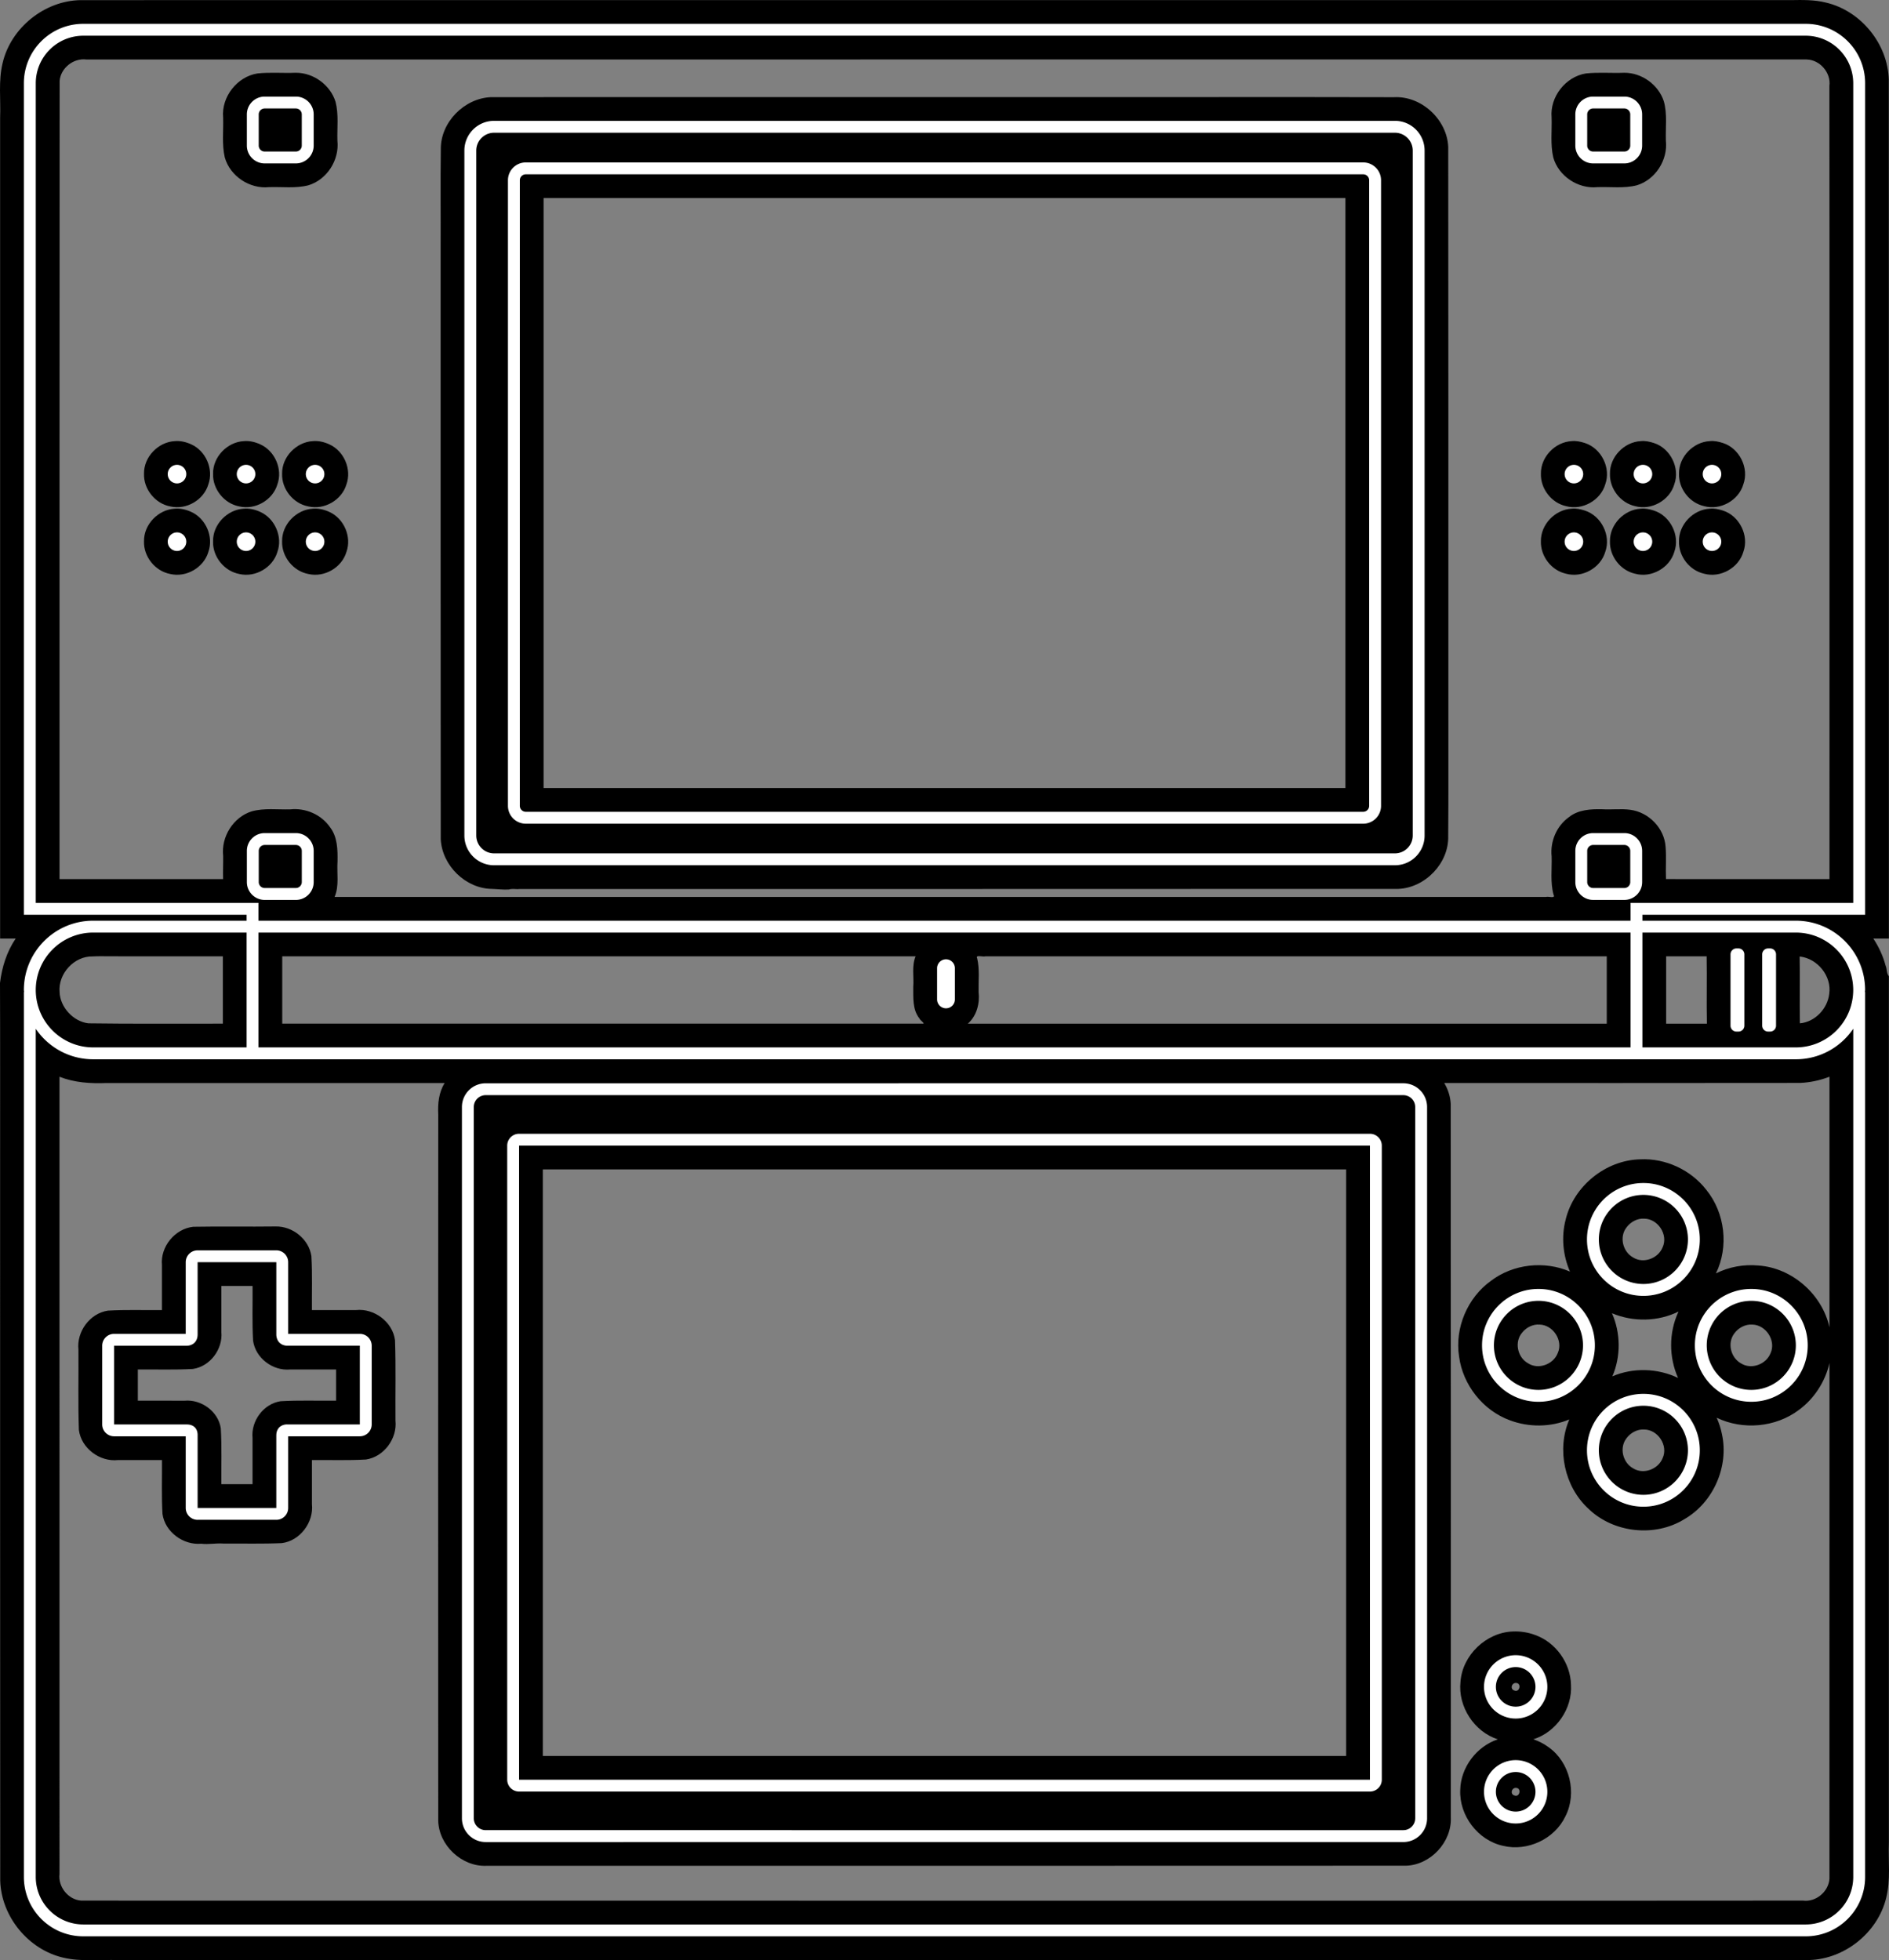 <?xml version="1.0" encoding="UTF-8" standalone="no"?>
<!-- Generator: Adobe Illustrator 13.0.0, SVG Export Plug-In . SVG Version: 6.00 Build 14948)  -->

<svg
   version="1.2"
   id="Layer_3"
   x="0px"
   y="0px"
   width="318.04"
   height="330.034"
   viewBox="0 0 318.04 330.034"
   xml:space="preserve"
   sodipodi:docname="controller.svg"
   inkscape:version="1.1.2 (0a00cf5339, 2022-02-04)"
   xmlns:inkscape="http://www.inkscape.org/namespaces/inkscape"
   xmlns:sodipodi="http://sodipodi.sourceforge.net/DTD/sodipodi-0.dtd"
   xmlns="http://www.w3.org/2000/svg"
   xmlns:svg="http://www.w3.org/2000/svg"
   xmlns:rdf="http://www.w3.org/1999/02/22-rdf-syntax-ns#"
   xmlns:cc="http://creativecommons.org/ns#"
   xmlns:dc="http://purl.org/dc/elements/1.1/"
   xmlns:ns="&amp;ns_sfw;"><rect x="0" y="0" width="318.04" height="330.034" fill="#808080" stroke="none"/><defs
   id="defs82">
	
	

	
	

	
	

		
		
		
		
		
		
	
		
		
		
		
		
		
	</defs><sodipodi:namedview
   id="namedview80"
   pagecolor="#ffffff"
   bordercolor="#666666"
   borderopacity="1.0"
   inkscape:pageshadow="2"
   inkscape:pageopacity="0.0"
   inkscape:pagecheckerboard="0"
   showgrid="false"
   fit-margin-top="0"
   fit-margin-left="0"
   fit-margin-right="0"
   fit-margin-bottom="0"
   inkscape:zoom="1.451521"
   inkscape:cx="-14.812048"
   inkscape:cy="138.8199"
   inkscape:window-width="1920"
   inkscape:window-height="996"
   inkscape:window-x="0"
   inkscape:window-y="0"
   inkscape:window-maximized="1"
   inkscape:current-layer="Layer_3" />
<path
   id="path960"
   style="fill:#000000"
   d="m 301.438,0.019 c -95.938,-0.013 -191.878,-0.004 -287.817,0.003 -6.105,0.065 -11.807,4.656 -13.184,10.603 -0.728,3.009 -0.297,6.128 -0.417,9.188 0,46.068 0,92.135 0,138.203 0.874,0 1.749,0 2.623,0 -1.511,2.218 -2.328,4.852 -2.643,7.49 0.046,10.571 0.007,21.149 0.02,31.723 0.005,39.802 -0.007,79.605 0.018,119.407 0.165,6.023 4.719,11.599 10.59,12.962 3.045,0.727 6.197,0.3 9.293,0.417 94.9,-0.004 189.801,0.009 284.701,-0.013 5.958,-0.162 11.49,-4.606 12.929,-10.392 0.796,-3.069 0.35,-6.265 0.468,-9.394 0,-48.616 0,-97.233 0,-145.849 -0.417,-0.5 -0.299,-1.227 -0.557,-1.816 -0.437,-1.609 -1.141,-3.145 -2.064,-4.533 0.874,0 1.749,0 2.623,0 -0.002,-48.207 0.013,-96.415 -0.017,-144.622 -0.165,-6.021 -4.717,-11.596 -10.585,-12.961 -1.952,-0.493 -3.985,-0.446 -5.982,-0.413 z m 2.758,9.996 c 2.227,0.06 4.107,2.242 3.808,4.46 0.039,42.965 0.005,85.931 0.016,128.896 0,1.548 0,3.096 0,4.644 -9.176,0.003 -18.352,0.001 -27.527,-0.008 -0.08,-1.804 0.08,-3.614 -0.067,-5.414 -0.193,-3.135 -2.814,-5.824 -5.901,-6.245 -1.579,-0.223 -3.181,0.005 -4.77,-0.096 -1.94,-0.042 -4.031,0.064 -5.612,1.335 -2.07,1.475 -3.17,4.093 -2.902,6.606 0.065,2.144 -0.248,4.353 0.322,6.447 0.394,0.706 -0.857,0.239 -1.269,0.373 -67.986,0 -135.973,0 -203.959,0 0.812,-1.899 0.35,-3.983 0.492,-5.977 0.032,-1.983 0.003,-4.134 -1.274,-5.776 -1.464,-2.122 -4.119,-3.264 -6.669,-2.989 -2.171,0.067 -4.409,-0.258 -6.526,0.341 -3.088,0.98 -5.142,4.281 -4.786,7.482 0.018,1.306 -0.046,2.612 -0.009,3.918 -9.18,0 -18.361,0 -27.541,0 0.002,-44.792 -0.006,-89.585 0.018,-134.377 0.164,-2.172 2.327,-3.882 4.477,-3.621 96.561,-6.49e-4 193.121,-0.001 289.682,-0.002 z M 49.801,12.249 c -2.15,0.091 -4.317,-0.116 -6.456,0.117 -3.433,0.545 -6.093,3.955 -5.777,7.422 0.07,2.23 -0.226,4.509 0.274,6.702 0.88,3.165 4.199,5.358 7.452,5.018 2.206,-0.075 4.469,0.245 6.63,-0.311 3.137,-0.946 5.243,-4.278 4.882,-7.515 -0.067,-2.173 0.24,-4.402 -0.31,-6.53 -0.876,-2.849 -3.719,-4.92 -6.695,-4.902 z m 223.668,0 c -2.15,0.091 -4.318,-0.116 -6.458,0.117 -3.432,0.547 -6.091,3.955 -5.775,7.422 0.071,2.23 -0.227,4.507 0.274,6.7 0.877,3.166 4.197,5.36 7.45,5.02 2.206,-0.075 4.469,0.245 6.63,-0.311 3.134,-0.95 5.245,-4.277 4.882,-7.515 -0.075,-2.203 0.263,-4.475 -0.343,-6.624 -0.905,-2.8 -3.72,-4.824 -6.66,-4.808 z m -70.213,4.098 c -40.191,0.006 -80.383,-0.009 -120.574,0.01 -4.512,0.172 -8.53,4.235 -8.465,8.784 -0.074,5.468 -0.008,10.938 -0.031,16.407 0.006,33.253 -0.013,66.507 0.019,99.76 0.229,4.432 4.195,8.32 8.652,8.355 0.942,0.029 1.912,0.165 2.839,0.099 0.545,-0.192 1.182,-0.006 1.764,-0.083 49.325,-0.005 98.65,0.012 147.975,-0.018 4.535,-0.199 8.533,-4.348 8.39,-8.917 0.066,-7.388 0.008,-14.777 0.029,-22.166 -0.003,-31.276 0.012,-62.553 -0.024,-93.828 -0.191,-4.623 -4.513,-8.641 -9.155,-8.384 -10.472,-0.04 -20.945,-0.014 -31.417,-0.019 z m 23.264,17 c 0,33.111 0,66.221 0,99.332 -45,0 -90,0 -135,0 6.5e-4,-33.111 10e-4,-66.221 0.002,-99.332 44.999,0 89.999,0 134.998,0 z M 29.432,74.271 c -2.798,0.144 -5.236,2.668 -5.186,5.486 -0.088,2.594 1.877,5.039 4.432,5.51 2.67,0.627 5.616,-1.067 6.396,-3.701 0.929,-2.561 -0.406,-5.635 -2.877,-6.752 -0.852,-0.393 -1.827,-0.628 -2.766,-0.543 z m 11.625,0 c -2.798,0.144 -5.236,2.668 -5.186,5.486 -0.088,2.594 1.877,5.039 4.432,5.51 2.67,0.627 5.616,-1.067 6.396,-3.701 0.929,-2.561 -0.406,-5.635 -2.877,-6.752 -0.852,-0.393 -1.827,-0.628 -2.766,-0.543 z m 11.625,0 c -2.798,0.144 -5.236,2.668 -5.186,5.486 -0.088,2.594 1.877,5.039 4.432,5.51 2.67,0.627 5.616,-1.067 6.396,-3.701 0.929,-2.561 -0.406,-5.635 -2.877,-6.752 -0.852,-0.393 -1.827,-0.628 -2.766,-0.543 z m 211.936,0 c -2.797,0.144 -5.233,2.668 -5.184,5.484 -0.079,2.521 1.766,4.922 4.237,5.464 2.729,0.758 5.826,-0.974 6.605,-3.698 0.985,-2.748 -0.676,-6.044 -3.443,-6.933 -0.706,-0.225 -1.473,-0.402 -2.215,-0.317 z m 11.625,0 c -2.797,0.144 -5.233,2.668 -5.184,5.484 -0.079,2.521 1.766,4.922 4.237,5.464 2.729,0.758 5.826,-0.974 6.605,-3.698 0.985,-2.748 -0.676,-6.044 -3.443,-6.933 -0.706,-0.225 -1.473,-0.402 -2.215,-0.317 z m 11.625,0 c -2.797,0.144 -5.233,2.668 -5.184,5.484 -0.079,2.521 1.766,4.922 4.237,5.464 2.729,0.758 5.826,-0.974 6.605,-3.698 0.985,-2.748 -0.676,-6.044 -3.443,-6.933 -0.706,-0.225 -1.473,-0.402 -2.215,-0.317 z m -258.436,11.375 c -2.798,0.144 -5.236,2.668 -5.186,5.486 -0.088,2.594 1.877,5.039 4.432,5.51 2.67,0.627 5.616,-1.067 6.396,-3.701 0.929,-2.561 -0.406,-5.635 -2.877,-6.752 -0.852,-0.393 -1.827,-0.628 -2.766,-0.543 z m 11.625,0 c -2.798,0.144 -5.236,2.668 -5.186,5.486 -0.088,2.594 1.877,5.039 4.432,5.51 2.67,0.627 5.616,-1.067 6.396,-3.701 0.929,-2.561 -0.406,-5.635 -2.877,-6.752 -0.852,-0.393 -1.827,-0.628 -2.766,-0.543 z m 11.625,0 c -2.798,0.144 -5.236,2.668 -5.186,5.486 -0.088,2.594 1.877,5.039 4.432,5.51 2.67,0.627 5.616,-1.067 6.396,-3.701 0.929,-2.561 -0.406,-5.635 -2.877,-6.752 -0.852,-0.393 -1.827,-0.628 -2.766,-0.543 z m 211.936,0 c -2.797,0.144 -5.233,2.668 -5.184,5.484 -0.079,2.521 1.766,4.922 4.237,5.464 2.729,0.758 5.826,-0.974 6.605,-3.698 0.985,-2.748 -0.676,-6.044 -3.443,-6.933 -0.706,-0.225 -1.473,-0.402 -2.215,-0.317 z m 11.625,0 c -2.797,0.144 -5.233,2.668 -5.184,5.484 -0.079,2.521 1.766,4.922 4.237,5.464 2.729,0.758 5.826,-0.974 6.605,-3.698 0.985,-2.748 -0.676,-6.044 -3.443,-6.933 -0.706,-0.225 -1.473,-0.402 -2.215,-0.317 z m 11.625,0 c -2.797,0.144 -5.233,2.668 -5.184,5.484 -0.079,2.521 1.766,4.922 4.237,5.464 2.729,0.758 5.826,-0.974 6.605,-3.698 0.985,-2.748 -0.676,-6.044 -3.443,-6.933 -0.706,-0.225 -1.473,-0.402 -2.215,-0.317 z M 17.068,160.999 c 6.816,0.043 13.634,3.3e-4 20.451,0.016 0,3.777 0,7.555 0,11.332 -7.546,-0.018 -15.096,0.056 -22.64,-0.053 -2.577,-0.312 -4.766,-2.75 -4.846,-5.26 -0.273,-3.089 2.452,-6.082 5.579,-6.003 0.484,-0.036 0.971,-0.031 1.457,-0.032 z m 137.086,0.016 c -0.685,1.631 -0.255,3.431 -0.393,5.143 0.021,1.809 -0.163,3.822 1.047,5.328 0.085,0.324 1.121,0.924 0.489,0.861 -35.926,0 -71.852,0 -107.778,0 0,-3.777 0,-7.555 0,-11.332 35.545,0 71.09,0 106.635,0 z m 116.367,0 c 0,3.778 0,7.556 0,11.334 -35.854,0 -71.708,0 -107.562,0 1.494,-1.326 2.025,-3.415 1.801,-5.348 -0.04,-1.876 0.196,-3.798 -0.234,-5.639 -0.359,-0.683 0.951,-0.206 1.371,-0.348 34.875,0 69.75,0 104.625,0 z m 16.816,0 c 0.069,3.776 -0.035,7.556 0.043,11.334 -2.286,0 -4.573,0 -6.859,0 0,-3.778 0,-7.556 0,-11.334 2.272,0 4.544,0 6.816,0 z m 15.732,0.037 c 2.959,0.351 5.348,3.308 4.909,6.267 -0.279,2.513 -2.388,4.746 -4.938,4.976 -0.072,-3.748 0.033,-7.5 -0.043,-11.25 z m 4.951,62.438 c -1.217,-5.55 -6.273,-10.02 -11.962,-10.419 -2.448,-0.228 -4.958,0.219 -7.155,1.33 2.182,-4.483 1.542,-10.154 -1.591,-14.033 -2.609,-3.388 -6.886,-5.388 -11.162,-5.176 -5.81,0.132 -11.195,4.502 -12.549,10.15 -0.756,2.889 -0.463,6.02 0.725,8.751 -4.295,-1.861 -9.546,-1.289 -13.288,1.547 -3.965,2.834 -6.135,7.94 -5.381,12.759 0.629,4.78 4.02,9.074 8.555,10.733 3.196,1.202 6.852,1.176 10.006,-0.148 -2.172,5.04 -0.82,11.326 3.217,15.036 4.201,4.075 11.162,4.844 16.142,1.766 4.868,-2.793 7.545,-8.859 6.333,-14.339 -0.185,-0.947 -0.489,-1.868 -0.882,-2.748 4.389,2.119 9.909,1.639 13.819,-1.294 2.6,-1.902 4.453,-4.774 5.172,-7.91 -0.004,28.948 0.008,57.898 -0.006,86.846 -0.158,2.167 -2.288,3.946 -4.456,3.659 -42.965,0.039 -85.931,0.005 -128.896,0.016 -53.659,-0.003 -107.317,0.004 -160.976,-0.012 -2.185,-0.145 -3.932,-2.315 -3.666,-4.48 -6.5e-4,-44.745 -0.001,-89.491 -0.002,-134.236 2.498,0.992 5.216,1.166 7.875,1.061 18.989,0.003 37.994,-0.005 56.973,0.004 -1.004,1.583 -1.172,3.492 -1.081,5.319 -0.033,39.61 -0.015,79.22 -0.003,118.829 0.078,4.181 3.959,7.822 8.136,7.641 51.608,-0.004 103.216,0.01 154.824,-0.018 4.152,-0.142 7.731,-4.023 7.525,-8.176 -0.003,-40.04 0.019,-80.08 -0.018,-120.12 -0.066,-1.227 -0.457,-2.429 -1.086,-3.48 19.972,-0.011 39.944,0.019 59.916,-0.018 1.689,-0.078 3.366,-0.43 4.941,-1.045 0,14.069 0,28.138 0,42.207 z m -81.377,-26.602 c 0,32.917 0,65.835 0,98.752 -45.083,0 -90.167,0 -135.25,0 0,-32.917 0,-65.835 0,-98.752 45.083,0 90.167,0 135.25,0 z m 50.203,8.295 c 2.297,0.028 4.048,2.693 3.088,4.802 -0.738,1.896 -3.244,2.84 -4.992,1.721 -1.742,-0.965 -2.344,-3.484 -1.084,-5.066 0.69,-0.92 1.821,-1.542 2.988,-1.457 z M 46.408,206.497 c -4.622,0.062 -9.248,-0.034 -13.869,0.051 -3.1,0.329 -5.572,3.372 -5.27,6.473 0,2.519 0,5.039 0,7.558 -3.031,0.026 -6.073,-0.09 -9.096,0.088 -3.043,0.444 -5.3,3.543 -4.966,6.57 0.038,4.504 -0.083,9.016 0.074,13.514 0.394,3.091 3.521,5.412 6.586,5.073 2.468,0 4.937,0 7.405,0 0.026,3.029 -0.09,6.069 0.088,9.09 0.438,3.031 3.497,5.258 6.506,4.996 1.245,0.156 2.479,-0.121 3.73,-0.028 3.285,-0.02 6.578,0.072 9.857,-0.074 3.081,-0.394 5.396,-3.512 5.065,-6.569 0,-2.473 0,-4.946 0,-7.419 3.03,-0.026 6.072,0.09 9.094,-0.087 3.042,-0.449 5.303,-3.543 4.968,-6.572 -0.038,-4.504 0.083,-9.016 -0.074,-13.514 -0.394,-3.091 -3.521,-5.412 -6.586,-5.073 -2.468,0 -4.937,0 -7.405,0 -0.026,-3.031 0.09,-6.073 -0.088,-9.096 -0.427,-2.849 -3.163,-5.043 -6.019,-4.982 z m -3.885,10.016 c 0.03,3.07 -0.087,6.15 0.086,9.213 0.4,2.919 3.318,5.119 6.228,4.849 2.582,0 5.164,0 7.746,0 0,1.751 0,3.501 0,5.252 -3.115,0.032 -6.24,-0.093 -9.348,0.092 -2.866,0.436 -4.993,3.317 -4.717,6.179 0,2.596 0,5.193 0,7.789 -1.75,0 -3.5,0 -5.25,0 -0.028,-3.139 0.092,-6.291 -0.096,-9.422 -0.428,-2.83 -3.287,-4.893 -6.099,-4.635 -2.622,-0.003 -5.244,-0.007 -7.866,-0.005 0,-1.75 0,-3.5 0,-5.25 3.086,-0.029 6.182,0.086 9.26,-0.089 2.904,-0.411 5.078,-3.333 4.802,-6.227 0,-2.582 0,-5.165 0,-7.747 1.751,0 3.501,0 5.252,0 z m 240.043,4.391 c -1.605,3.471 -1.6,7.61 -0.039,11.096 -3.423,-1.646 -7.566,-1.775 -11.062,-0.27 1.444,-3.351 1.406,-7.291 -0.066,-10.625 3.548,1.495 7.748,1.431 11.207,-0.285 z m -23.365,2.113 c 2.288,0.041 4.024,2.699 3.067,4.8 -0.742,1.922 -3.312,2.861 -5.053,1.68 -1.759,-1.005 -2.276,-3.608 -0.921,-5.15 0.689,-0.86 1.794,-1.415 2.907,-1.331 z m 35.816,0 c 2.299,0.028 4.048,2.702 3.082,4.81 -0.737,1.886 -3.223,2.822 -4.969,1.725 -1.742,-0.955 -2.361,-3.448 -1.131,-5.047 0.686,-0.943 1.837,-1.57 3.018,-1.488 z m -18.17,17.666 c 2.301,0.028 4.052,2.702 3.084,4.812 -0.742,1.883 -3.224,2.82 -4.971,1.723 -1.745,-0.956 -2.358,-3.457 -1.123,-5.053 0.687,-0.942 1.83,-1.561 3.01,-1.482 z m -22.119,34.004 c -4.495,0.144 -8.52,3.984 -8.834,8.478 -0.449,4.153 2.303,8.404 6.283,9.682 -3.577,1.2 -6.243,4.713 -6.322,8.502 -0.21,4.324 2.981,8.524 7.225,9.431 4.083,0.989 8.677,-1.155 10.476,-4.967 2.005,-3.902 0.747,-9.129 -2.849,-11.658 -0.774,-0.565 -1.635,-1.01 -2.543,-1.316 3.848,-1.205 6.595,-5.163 6.332,-9.194 -0.091,-3.669 -2.564,-7.124 -6.024,-8.363 -1.191,-0.45 -2.472,-0.646 -3.743,-0.595 z m 0.621,8.678 c 0.839,0.141 0.482,1.587 -0.338,1.279 -0.874,-0.235 -0.48,-1.429 0.338,-1.279 z m -0.021,17.664 c 0.872,0.117 0.508,1.61 -0.332,1.275 -0.84,-0.229 -0.461,-1.416 0.332,-1.275 z" /><path
   id="path3"
   d="m 14.021,4.013 c -5.523,0 -10.002,4.478 -10.002,10 V 154.015 h 37.5 v 1 H 15.686 c -6.441,0 -11.664,5.222 -11.666,11.666 4e-5,0.114 0.03,0.219 0.033,0.332 h -0.031 v 149 c 0,5.522 4.475,10 10,10 h 289.998 c 5.522,0 10,-4.478 10,-10 v -149 h -0.035 c 0.003,-0.113 0.033,-0.218 0.033,-0.332 0,-6.444 -5.221,-11.666 -11.662,-11.666 h -25.834 v -1.002 l 37.5,0.002 V 14.013 c 0,-5.522 -4.479,-10 -10.002,-10 z m 0,2.002 h 289.998 c 4.418,0.008 7.991,3.582 8,8 V 152.015 h -37.498 v 3 H 43.52 v -3 h -37.5 l 0.002,-138 c 0.006,-4.418 3.58,-7.992 8,-8 z M 44.562,16.263 c -1.658,0 -3,1.344 -3,3 v 5.25 c 0,1.656 1.342,3 3,3 h 5.25 c 1.659,0 3,-1.344 3,-3 v -5.25 c 0,-1.657 -1.342,-3 -3,-3 z m 223.666,0 c -1.657,0 -2.998,1.344 -2.998,3 v 5.25 c 0,1.656 1.341,3 2.998,3 h 5.252 c 1.656,0 2.996,-1.342 2.998,-3 v -5.25 c -0.002,-1.658 -1.342,-3 -2.998,-3 z m -223.668,2 h 5.25 c 0.552,0.001 0.998,0.45 1,1 v 5.25 c -10e-4,0.55 -0.448,1 -1,1 h -5.25 c -0.551,0 -0.998,-0.45 -1,-1 v -5.25 c 0.002,-0.549 0.449,-0.998 1,-1 z m 223.668,0 h 5.252 c 0.549,0.002 0.996,0.449 0.998,1 v 5.252 c -0.002,0.551 -0.449,0.998 -0.998,0.998 h -5.252 c -0.553,0 -0.998,-0.445 -1,-0.998 v -5.252 c 0.002,-0.552 0.447,-0.998 1,-1 z M 83.189,20.347 c -2.765,0 -5.001,2.239 -5.004,5 V 140.681 c 0.003,2.762 2.239,5 5.004,5 v -0.002 h 151.666 c 2.763,0 4.996,-2.239 4.996,-5 V 25.347 c 0,-2.762 -2.233,-5 -4.996,-5 z m 0,2 h 151.666 c 1.655,0.004 2.996,1.343 3,3 V 140.679 c -0.004,1.656 -1.345,2.996 -3,3 H 83.189 c -1.658,-0.004 -2.999,-1.344 -3.004,-3 V 25.347 c 0.005,-1.655 1.345,-2.996 3.004,-3 z m 5.332,5 c -1.658,0 -3,1.343 -3,3 l -0.002,105.334 c 0.002,1.658 1.344,2.998 3.002,3 h 140.998 c 1.657,0 3,-1.344 3,-3 V 30.347 c 0,-1.656 -1.343,-3 -3,-3 z m 0,2 h 140.998 c 0.554,0.002 0.998,0.448 1,1 V 135.679 c -0.002,0.553 -0.446,0.998 -1,1 H 88.521 c -0.552,-0.002 -1,-0.451 -1.002,-1 l 0.002,-105.332 c 0,-0.551 0.448,-0.998 1,-1 z M 29.803,78.263 a 1.563,1.563 0 0 0 -1.564,1.562 1.563,1.563 0 0 0 1.564,1.564 1.563,1.563 0 0 0 1.562,-1.564 1.563,1.563 0 0 0 -1.562,-1.562 z m 11.625,0 a 1.563,1.563 0 0 0 -1.564,1.562 1.563,1.563 0 0 0 1.564,1.564 1.563,1.563 0 0 0 1.562,-1.564 1.563,1.563 0 0 0 -1.562,-1.562 z m 11.625,0 a 1.563,1.563 0 0 0 -1.564,1.562 1.563,1.563 0 0 0 1.564,1.564 1.563,1.563 0 0 0 1.562,-1.564 1.563,1.563 0 0 0 -1.562,-1.562 z m 211.936,0 a 1.563,1.563 0 0 0 -1.562,1.562 1.563,1.563 0 0 0 1.562,1.564 1.563,1.563 0 0 0 1.564,-1.564 1.563,1.563 0 0 0 -1.564,-1.562 z m 11.625,0 a 1.563,1.563 0 0 0 -1.562,1.562 1.563,1.563 0 0 0 1.562,1.564 1.563,1.563 0 0 0 1.564,-1.564 1.563,1.563 0 0 0 -1.564,-1.562 z m 11.625,0 a 1.563,1.563 0 0 0 -1.562,1.562 1.563,1.563 0 0 0 1.562,1.564 1.563,1.563 0 0 0 1.564,-1.564 1.563,1.563 0 0 0 -1.564,-1.562 z M 29.803,89.638 a 1.563,1.563 0 0 0 -1.564,1.562 1.563,1.563 0 0 0 1.564,1.564 1.563,1.563 0 0 0 1.562,-1.564 1.563,1.563 0 0 0 -1.562,-1.562 z m 11.625,0 a 1.563,1.563 0 0 0 -1.564,1.562 1.563,1.563 0 0 0 1.564,1.564 1.563,1.563 0 0 0 1.562,-1.564 1.563,1.563 0 0 0 -1.562,-1.562 z m 11.625,0 a 1.563,1.563 0 0 0 -1.564,1.562 1.563,1.563 0 0 0 1.564,1.564 1.563,1.563 0 0 0 1.562,-1.564 1.563,1.563 0 0 0 -1.562,-1.562 z m 211.936,0 a 1.563,1.563 0 0 0 -1.562,1.562 1.563,1.563 0 0 0 1.562,1.564 1.563,1.563 0 0 0 1.564,-1.564 1.563,1.563 0 0 0 -1.564,-1.562 z m 11.625,0 a 1.563,1.563 0 0 0 -1.562,1.562 1.563,1.563 0 0 0 1.562,1.564 1.563,1.563 0 0 0 1.564,-1.564 1.563,1.563 0 0 0 -1.564,-1.562 z m 11.625,0 a 1.563,1.563 0 0 0 -1.562,1.562 1.563,1.563 0 0 0 1.562,1.564 1.563,1.563 0 0 0 1.564,-1.564 1.563,1.563 0 0 0 -1.564,-1.562 z M 44.561,140.265 c -1.657,0 -2.998,1.342 -2.998,3 v 5.25 c 0,1.656 1.341,3 2.998,3 h 5.252 c 1.656,0 2.998,-1.344 3,-3 v -5.25 c -0.002,-1.658 -1.344,-3 -3,-3 z m 223.668,0 c -1.657,0 -2.998,1.343 -2.998,2.998 v 5.252 c 0,1.656 1.341,2.998 2.998,2.998 h 5.252 c 1.656,0 2.996,-1.34 2.998,-2.998 v -5.252 c -0.002,-1.658 -1.342,-2.998 -2.998,-2.998 z m 0,1.998 h 5.252 c 0.549,0.002 0.996,0.451 0.998,1 v 5.252 c -0.002,0.551 -0.449,0.998 -0.998,0.998 h -5.252 c -0.553,0 -0.998,-0.446 -1,-0.998 v -5.252 c 0.002,-0.551 0.447,-0.998 1,-1 z m -223.668,0.002 h 5.252 c 0.55,0 0.998,0.447 1,0.998 v 5.252 c -0.003,0.549 -0.45,0.996 -1,0.998 h -5.252 c -0.552,-0.002 -0.998,-0.449 -0.998,-0.998 v -5.252 c 0,-0.551 0.446,-0.998 0.998,-0.998 z m -28.875,14.75 h 25.834 v 19.332 H 15.686 v 0.002 c -5.338,-0.01 -9.655,-4.328 -9.666,-9.668 0.011,-5.338 4.329,-9.657 9.666,-9.666 z m 27.834,0 h 231.002 v 19.334 l -231.002,-0.002 z m 233.002,0 h 25.834 c 5.337,0.01 9.653,4.33 9.662,9.666 -0.009,5.34 -4.325,9.656 -9.662,9.668 h -25.834 z m 15.834,2.668 c -0.552,0 -1,0.447 -1,1 v 12 c 0,0.553 0.448,1 1,1 h 0.332 c 0.552,0 1,-0.447 1,-1 v -12 c 0,-0.553 -0.448,-1 -1,-1 z m 5.334,0 c -0.552,0 -1,0.447 -1,1 v 12 c 0,0.553 0.448,1 1,1 h 0.332 c 0.552,0 1,-0.447 1,-1 v -12 c 0,-0.553 -0.448,-1 -1,-1 z m -138.418,1.832 c -0.828,0 -1.5,0.67 -1.5,1.5 v 5.25 c 0,0.828 0.672,1.5 1.5,1.5 0.828,0 1.5,-0.672 1.5,-1.5 v -5.25 c 0,-0.83 -0.672,-1.5 -1.5,-1.5 z m 152.75,11.691 v 142.807 c -0.01,4.42 -3.583,7.992 -8.002,8.002 H 14.021 c -4.418,-0.01 -7.994,-3.582 -8.002,-8.002 V 173.212 c 2.098,3.097 5.645,5.135 9.666,5.135 h 286.67 c 4.024,0 7.57,-2.04 9.666,-5.141 z m -75.752,9.182 -154.498,0.002 c -2.21,0 -4,1.789 -4,3.998 v 119.752 c 0,2.207 1.79,3.998 4,4 l 154.498,-0.002 c 2.21,0 4,-1.791 4,-3.998 v -119.752 c 0,-2.209 -1.79,-3.998 -4,-4 z m -154.498,2 h 154.498 c 1.104,0.002 1.998,0.896 2,2 l 0.002,119.752 h -0.002 c -0.002,1.102 -0.896,1.996 -2,1.998 H 81.771 c -1.104,-0.002 -1.999,-0.894 -2.002,-1.998 v -119.752 c 0.003,-1.104 0.898,-1.998 2.002,-2 z m 5.623,6.5 c -1.104,0 -1.998,0.895 -1.998,2.002 v 106.75 c 0,1.102 0.894,1.998 1.998,1.998 h 143.25 c 1.104,0 2,-0.894 2,-1.998 v -106.75 c 0,-1.107 -0.896,-2.002 -2,-2.002 z m 0,2 h 143.25 v 0.002 106.75 h -143.25 v -106.75 z m 189.293,6.291 c -5.246,0 -9.498,4.254 -9.498,9.5 0,5.248 4.252,9.5 9.498,9.5 5.247,0 9.5,-4.254 9.5,-9.5 0,-5.246 -4.253,-9.5 -9.5,-9.5 z m 0,2 c 4.144,0.008 7.493,3.357 7.5,7.5 -0.007,4.143 -3.356,7.494 -7.5,7.502 -4.142,-0.008 -7.492,-3.359 -7.5,-7.502 0.008,-4.142 3.358,-7.492 7.5,-7.5 z M 33.271,210.515 c -1.105,0 -2.002,0.894 -2.002,1.998 v 12.062 h -12.062 c -1.105,0 -2,0.896 -2,2 v 13.25 c 0,1.103 0.895,2 2,2 h 12.062 v 12.062 c 0,1.105 0.897,2 2.002,2 v -0.002 h 13.248 c 1.104,0 2,-0.894 2,-1.998 v -12.062 h 12.062 c 1.106,0 2,-0.896 2,-2 v -13.25 c 0,-1.104 -0.895,-2 -2,-2 h -12.062 v -12.062 c 0,-1.103 -0.895,-1.998 -2,-1.998 z m 0,1.998 h 13.25 v 12.127 c -0.008,0.527 0.17,1.104 0.6,1.48 0.426,0.372 0.921,0.455 1.316,0.455 h 12.146 v 13.25 H 48.375 c -0.546,-0.018 -1.168,0.205 -1.502,0.674 -0.329,0.457 -0.348,0.892 -0.354,1.199 v 12.189 H 33.271 V 241.64 c 0.01,-0.447 -0.109,-1.076 -0.639,-1.469 -0.517,-0.353 -0.949,-0.331 -1.34,-0.346 H 19.209 V 226.577 h 12.188 c 0.529,0.014 1.116,-0.203 1.459,-0.631 0.342,-0.424 0.414,-0.891 0.416,-1.266 z m 225.75,4.5 c -5.245,0 -9.5,4.254 -9.5,9.5 0,5.248 4.255,9.5 9.5,9.5 5.246,0 9.5,-4.254 9.5,-9.5 0,-5.246 -4.254,-9.5 -9.5,-9.5 z m 35.836,0 c -5.248,0 -9.5,4.254 -9.5,9.5 0,5.248 4.252,9.5 9.5,9.5 5.245,0 9.498,-4.252 9.498,-9.5 0,-5.246 -4.253,-9.5 -9.498,-9.5 z m -35.836,2 c 4.143,0.006 7.492,3.358 7.5,7.5 -0.008,4.144 -3.357,7.492 -7.5,7.502 -4.142,-0.01 -7.491,-3.358 -7.5,-7.502 0.007,-4.141 3.358,-7.494 7.5,-7.5 z m 35.836,0 c 4.142,0.008 7.492,3.358 7.498,7.5 -0.006,4.144 -3.356,7.492 -7.498,7.502 -4.144,-0.01 -7.493,-3.358 -7.502,-7.502 0.007,-4.141 3.358,-7.492 7.502,-7.5 z m -18.17,15.666 c -5.246,0 -9.498,4.252 -9.498,9.502 0,5.246 4.252,9.498 9.498,9.498 5.247,0 9.5,-4.254 9.5,-9.498 0,-5.25 -4.253,-9.502 -9.5,-9.502 z m 0,2 c 4.144,0.008 7.493,3.356 7.5,7.502 -0.007,4.141 -3.356,7.49 -7.5,7.5 -4.142,-0.01 -7.492,-3.359 -7.5,-7.5 0.008,-4.145 3.358,-7.494 7.5,-7.502 z m -21.498,42 c -2.947,0 -5.334,2.388 -5.334,5.334 0,2.947 2.384,5.332 5.334,5.332 2.943,0 5.33,-2.387 5.33,-5.332 0,-2.946 -2.387,-5.334 -5.33,-5.334 z m 0,2 c 1.84,0.004 3.326,1.492 3.33,3.334 -0.004,1.84 -1.49,3.33 -3.33,3.332 -1.843,-0.002 -3.332,-1.492 -3.336,-3.332 0.004,-1.84 1.493,-3.33 3.336,-3.334 z m -0.002,15.668 c -2.945,0 -5.332,2.387 -5.332,5.334 0,2.945 2.385,5.332 5.332,5.332 2.945,0 5.332,-2.387 5.332,-5.332 0,-2.947 -2.387,-5.334 -5.332,-5.334 z m 0,2 c 1.841,0.004 3.33,1.492 3.332,3.334 -0.002,1.84 -1.491,3.328 -3.332,3.332 -1.842,-0.004 -3.329,-1.492 -3.334,-3.332 0.005,-1.842 1.492,-3.33 3.334,-3.334 z"
   style="fill:#ffffff" />



















</svg>
